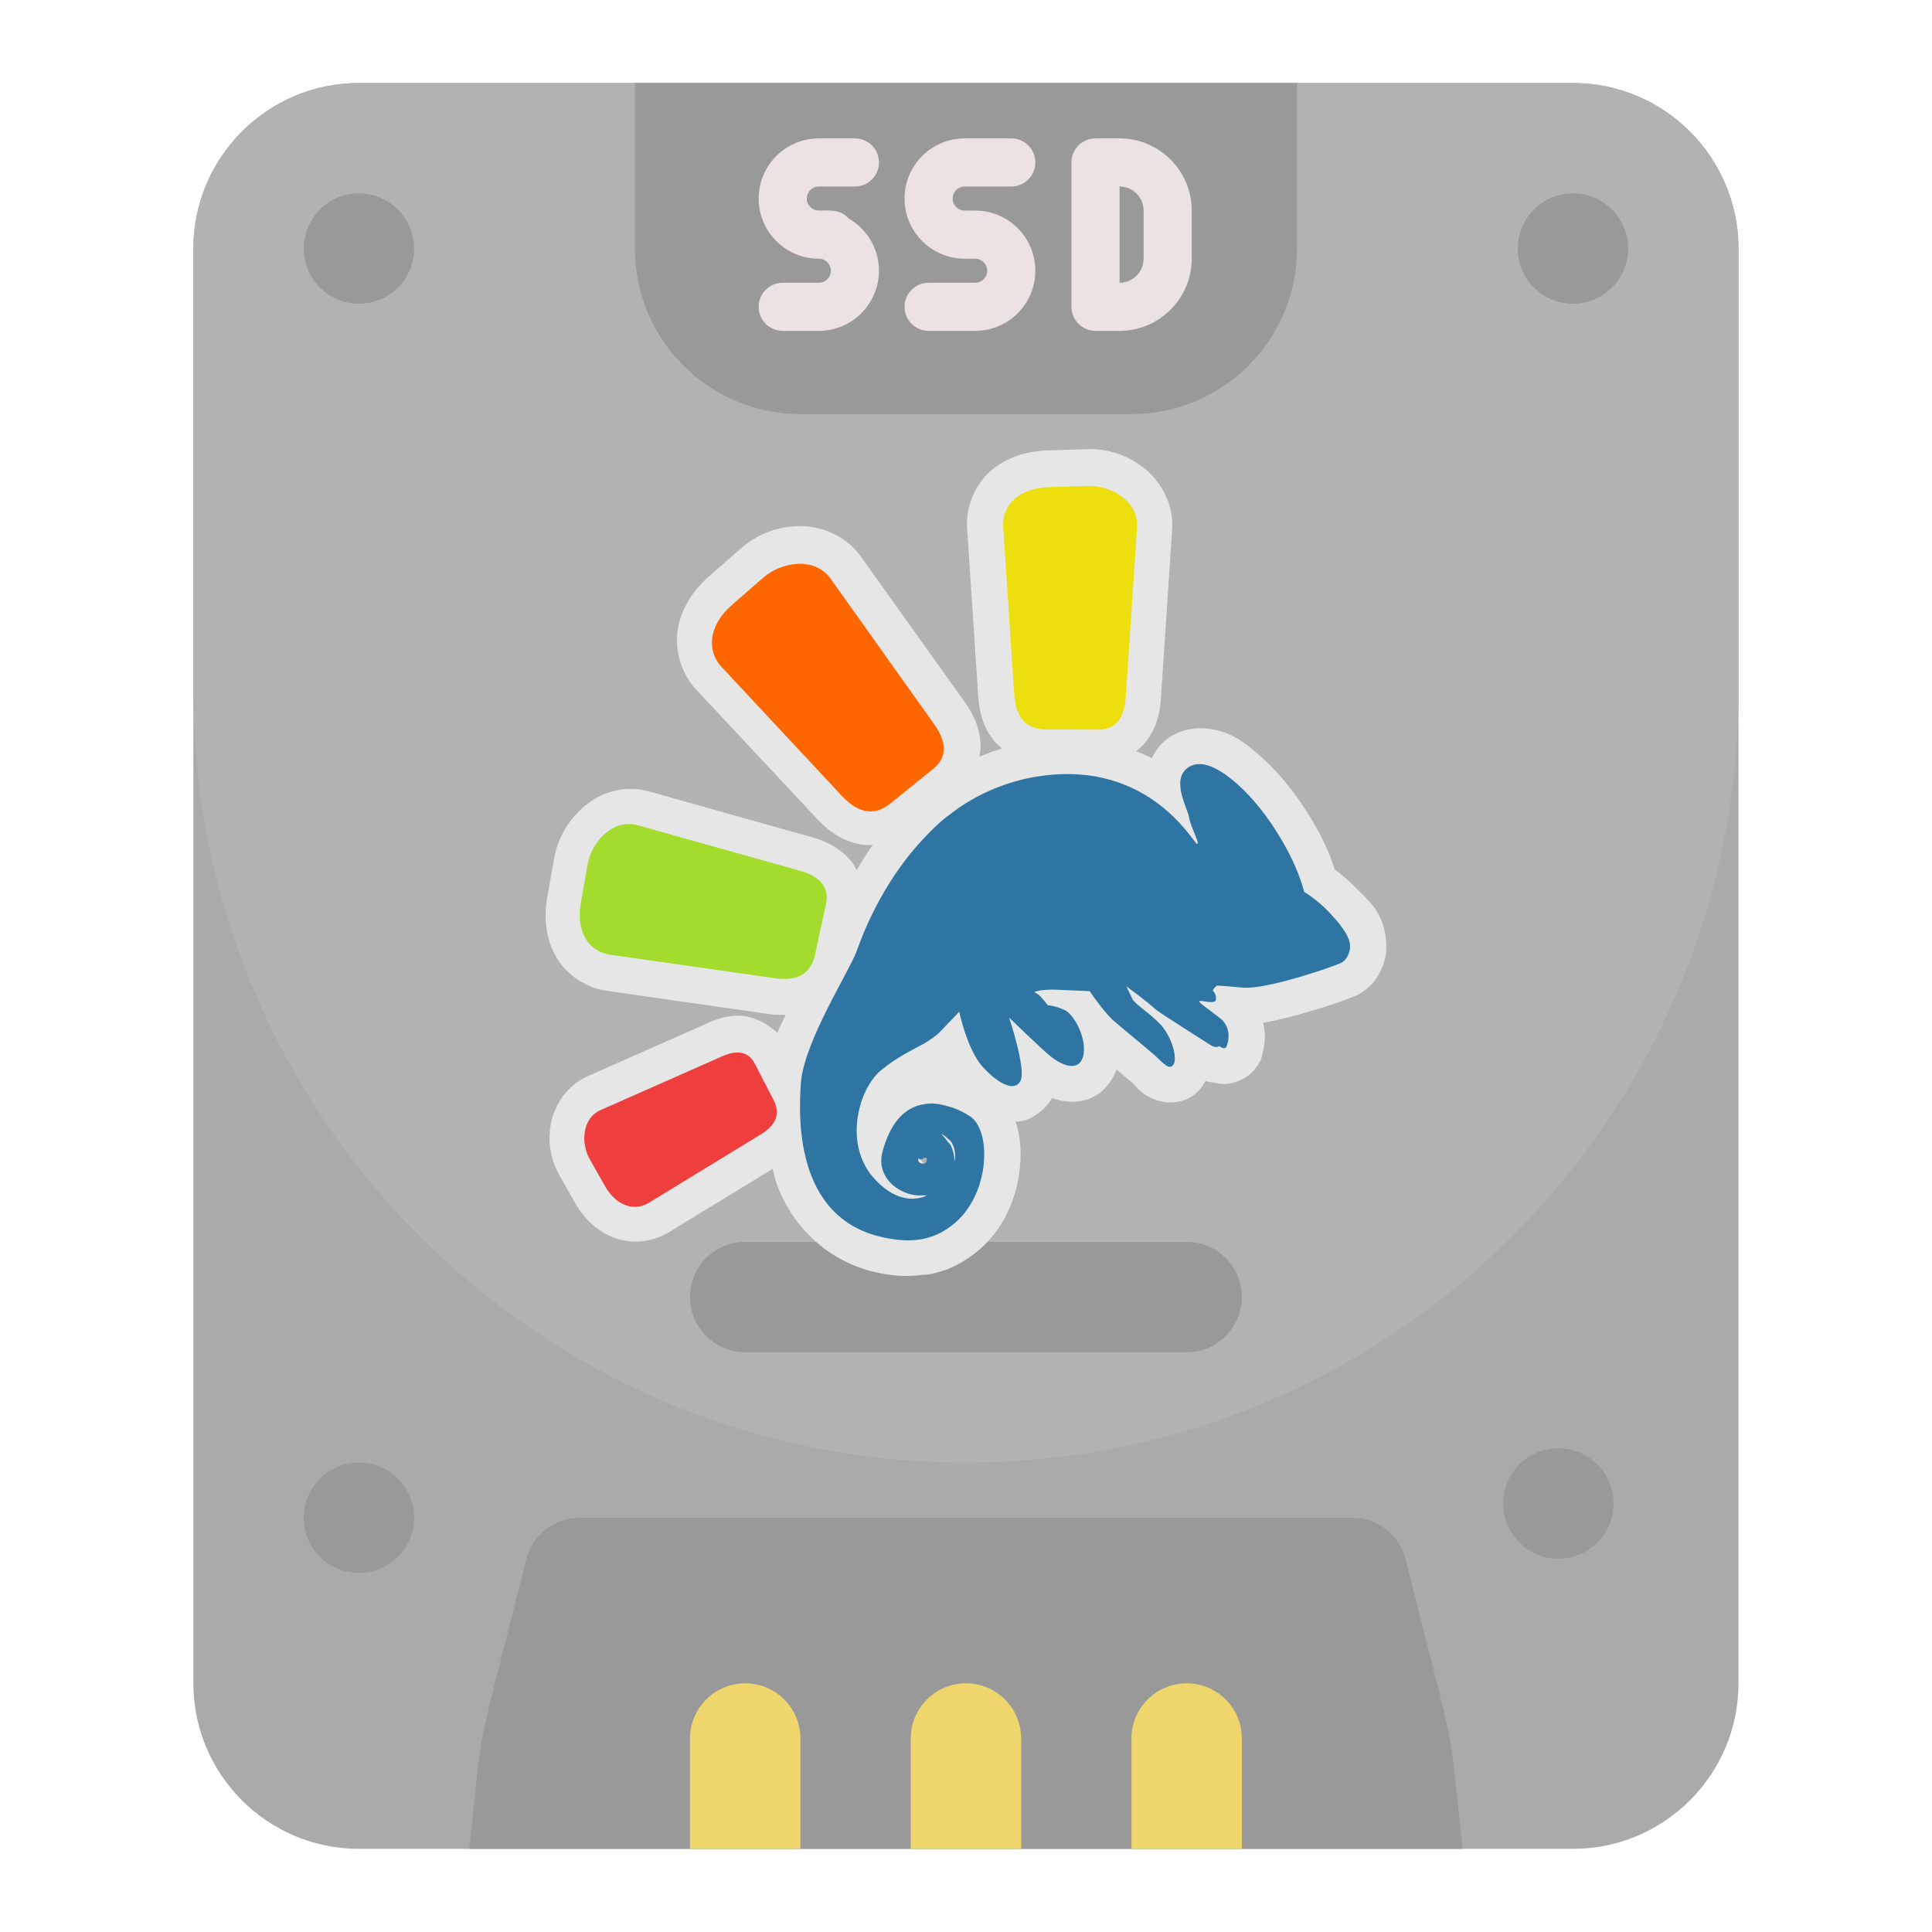 <?xml version="1.0" encoding="UTF-8" standalone="no"?>
<svg
   xmlns:dc="http://purl.org/dc/elements/1.1/"
   xmlns:cc="http://creativecommons.org/ns#"
   xmlns:rdf="http://www.w3.org/1999/02/22-rdf-syntax-ns#"
   xmlns:svg="http://www.w3.org/2000/svg"
   xmlns="http://www.w3.org/2000/svg"
   xmlns:sodipodi="http://sodipodi.sourceforge.net/DTD/sodipodi-0.dtd"
   xmlns:inkscape="http://www.inkscape.org/namespaces/inkscape"
   id="Layer_1"
   enable-background="new 0 0 512 512"
   height="512"
   viewBox="0 0 512 512"
   width="512"
   version="1.1"
   sodipodi:docname="ssd.svg"
   inkscape:version="0.92.5 (0.92.5+68)">
  <defs
     id="defs967" />
  <sodipodi:namedview
     pagecolor="#ffffff"
     bordercolor="#666666"
     borderopacity="1"
     objecttolerance="10"
     gridtolerance="10"
     guidetolerance="10"
     inkscape:pageopacity="0"
     inkscape:pageshadow="2"
     inkscape:window-width="1920"
     inkscape:window-height="1016"
     id="namedview965"
     showgrid="false"
     inkscape:zoom="0.54206915"
     inkscape:cx="618.2325"
     inkscape:cy="116.78656"
     inkscape:window-x="0"
     inkscape:window-y="27"
     inkscape:window-maximized="1"
     inkscape:current-layer="Layer_1" />
  <g
     id="g981"
     inkscape:export-xdpi="24.000002"
     inkscape:export-ydpi="24.000002">
    <rect
       y="0"
       x="-2.8421709e-14"
       height="512"
       width="512"
       id="rect949"
       style="opacity:0;fill:#ece2e2;fill-opacity:1;stroke:none;stroke-width:2.578;stroke-linecap:round;stroke-linejoin:miter;stroke-miterlimit:4;stroke-dasharray:2.578, 5.156;stroke-dashoffset:0;stroke-opacity:1;paint-order:stroke fill markers" />
    <g
       transform="matrix(0.914,0,0,0.914,22,22)"
       id="g945">
      <path
         style="fill:#aaaaaa"
         inkscape:connector-curvature="0"
         d="m 480,48 v 416 c 0,26.47 -21.53,48 -48,48 H 80 C 53.53,512 32,490.47 32,464 V 48 C 32,21.53 53.53,0 80,0 h 352 c 26.47,0 48,21.53 48,48 z"
         id="path932" />
      <path
         style="fill:#999999"
         inkscape:connector-curvature="0"
         d="M 400,512 H 112 c 4.42,-40.299 0.916,-21.624 16.48,-83.88 C 130.26,421 136.66,416 144,416 h 224 c 7.34,0 13.74,5 15.52,12.12 15.567,62.266 12.06,43.586 16.48,83.88 z"
         id="path934" />
      <path
         style="fill:#efd66c"
         inkscape:connector-curvature="0"
         d="m 336,480 v 32 h -32 v -32 c 0,-8.84 7.16,-16 16,-16 8.84,0 16,7.16 16,16 z"
         id="path936" />
      <path
         style="fill:#efd66c"
         inkscape:connector-curvature="0"
         d="m 272,480 v 32 h -32 v -32 c 0,-8.84 7.16,-16 16,-16 8.84,0 16,7.16 16,16 z"
         id="path938" />
      <path
         style="fill:#efd66c"
         inkscape:connector-curvature="0"
         d="m 208,480 v 32 h -32 v -32 c 0,-8.84 7.16,-16 16,-16 8.84,0 16,7.16 16,16 z"
         id="path940" />
      <path
         style="fill:#b2b2b2"
         inkscape:connector-curvature="0"
         d="M 480,48 V 176 C 480,299.71 379.71,400 256,400 132.294,400 32,299.721 32,176 V 48 C 32,21.53 53.53,0 80,0 h 352 c 26.47,0 48,21.53 48,48 z"
         id="path942" />
      <path
         style="fill:#999999"
         inkscape:connector-curvature="0"
         d="m 352,0 v 48 c 0,26.47 -21.53,48 -48,48 H 208 C 181.53,96 160,74.47 160,48 V 0 Z"
         id="path944" />
      <circle
         cx="427.773"
         cy="411.869"
         r="16"
         id="circle946"
         style="fill:#999999" />
      <g
         id="g1123"
         transform="matrix(0.436,0,0,0.436,147.07,-53.704)">
        <path
           id="path948"
           d="m 152,288 h -24 c -8.836,0 -16,-7.164 -16,-16 0,-8.836 7.164,-16 16,-16 h 24 c 4.411,0 8,-3.589 8,-8 0,-4.411 -3.589,-8 -8,-8 -22.056,0 -40,-17.944 -40,-40 0,-22.056 17.944,-40 40,-40 h 24 c 8.836,0 16,7.164 16,16 0,8.836 -7.164,16 -16,16 h -24 c -4.411,0 -8,3.589 -8,8 0,4.411 3.589,8 8,8 8.087,0 14.308,-0.926 19.911,5.317 C 183.907,220.23 192,233.188 192,248 c 0,22.056 -17.944,40 -40,40 z"
           inkscape:connector-curvature="0"
           style="fill:#ece2e2" />
        <path
           id="path950"
           d="m 256,288 h -31 c -8.836,0 -16,-7.164 -16,-16 0,-8.836 7.164,-16 16,-16 h 31 c 4.411,0 8,-3.589 8,-8 0,-4.411 -3.589,-8 -8,-8 -8.568,0 -8.578,0.031 -9.723,-0.092 C 225.487,238.503 209,221.141 209,200 c 0,-22.056 17.944,-40 40,-40 h 31 c 8.836,0 16,7.164 16,16 0,8.836 -7.164,16 -16,16 h -31 c -4.411,0 -8,3.589 -8,8 0,4.411 3.589,8 8,8 h 7 c 22.056,0 40,17.944 40,40 0,22.056 -17.944,40 -40,40 z"
           inkscape:connector-curvature="0"
           style="fill:#ece2e2" />
        <path
           id="path952"
           d="m 352,288 h -16 c -8.836,0 -16,-7.164 -16,-16 v -96 c 0,-8.836 7.164,-16 16,-16 h 16 c 26.467,0 48,21.533 48,48 v 32 c 0,26.467 -21.533,48 -48,48 z m 0,-32 h 0.01 z m 0,-64 v 64 c 8.822,0 16,-7.178 16,-16 v -32 c 0,-8.822 -7.178,-16 -16,-16 z"
           inkscape:connector-curvature="0"
           style="fill:#ece2e2" />
      </g>
      <g
         style="fill:#999999"
         id="g962">
        <circle
           cx="80"
           cy="416"
           r="16"
           id="circle954" />
        <circle
           cx="432"
           cy="48"
           r="16"
           id="circle956" />
        <circle
           cx="80"
           cy="48"
           r="16"
           id="circle958" />
        <path
           inkscape:connector-curvature="0"
           d="M 320,368 H 192 c -8.836,0 -16,-7.164 -16,-16 0,-8.836 7.164,-16 16,-16 h 128 c 8.836,0 16,7.164 16,16 0,8.836 -7.164,16 -16,16 z"
           id="path960" />
      </g>
      <path
         inkscape:connector-curvature="0"
         transform="translate(-432.912,33.913)"
         style="fill:#e6e6e6;fill-opacity:1;stroke-width:2.263"
         d="m 723.92,72.26 -11.498,0.371 a 10.374,10.374 0 0 0 -0.002,0 c -6.314,0.204 -12.279,2.201 -16.713,6.297 -4.434,4.096 -6.839,10.321 -6.449,16.258 a 10.374,10.374 0 0 0 0,0.002 l 3.197,48.521 c 0.288,4.374 1.316,9.15 4.809,13.328 0.627,0.75 1.406,1.365 2.17,1.99 -2.302,0.701 -4.52,1.511 -6.668,2.42 0.17,-0.882 0.376,-1.762 0.389,-2.654 0.073,-5.27 -2.041,-9.644 -4.723,-13.4 l -30.051,-42.09 a 10.374,10.374 0 0 0 -0.002,-0.002 c -4.051,-5.673 -10.709,-8.46 -16.363,-8.699 -7.271,-0.307 -13.449,2.156 -18.4,6.484 a 10.374,10.374 0 0 0 -0.002,0 l -9.094,7.951 c -4.923,4.303 -8.364,9.789 -9.219,15.92 -0.855,6.131 1.28,12.613 5.451,17.07 l 34.893,37.295 c 3.1,3.314 7.03,6.431 12.49,7.473 1.233,0.235 2.5,0.269 3.77,0.213 -1.841,2.535 -3.237,4.89 -4.688,7.314 -0.417,-0.798 -0.813,-1.612 -1.363,-2.316 -3.169,-4.057 -7.429,-6.071 -11.697,-7.271 h -0.002 l -47.01,-13.221 c -1.872,-0.527 -3.792,-0.778 -5.656,-0.762 -6.56,0.059 -11.916,3.373 -15.42,7.148 -3.504,3.776 -5.685,8.11 -6.551,12.988 l -1.994,11.227 a 10.374,10.374 0 0 0 0,0.002 c -1.097,6.184 -0.377,12.404 2.705,17.564 3.082,5.16 8.654,8.78 14.518,9.619 l 47.74,6.83 c 1.323,0.189 2.767,0.116 4.176,0.131 -0.819,1.759 -1.716,3.425 -2.43,5.256 -2.996,-2.866 -7.169,-4.968 -11.064,-5 a 10.374,10.374 0 0 0 -0.002,0 c -3.296,-0.027 -6.134,0.822 -8.732,1.971 a 10.374,10.374 0 0 0 -0.002,0.002 l -35.266,15.598 c -6.316,2.793 -9.927,9.132 -10.711,14.404 -0.784,5.273 0.154,9.988 2.627,14.355 l 4.438,7.836 a 10.374,10.374 0 0 0 0.002,0.002 c 2.645,4.669 6.59,8.507 11.652,10.307 5.063,1.8 11.036,1.11 15.541,-1.641 a 10.374,10.374 0 0 0 0.002,-0.002 l 30.158,-18.426 c 0.341,1.287 0.544,2.547 0.99,3.846 4.054,11.791 14.645,24.068 31.896,26.707 3.595,0.61 7.17,0.629 10.695,0.176 a 10.374,10.374 0 0 0 1.98,-0.18 c 0.003,-6.8e-4 0.006,-0.003 0.01,-0.004 4.056,-0.788 7.823,-2.334 11.176,-4.713 9.355,-6.184 13.628,-16.077 14.797,-25.023 0.591,-4.522 0.439,-8.932 -0.713,-13.201 -0.113,-0.421 -0.293,-0.851 -0.428,-1.277 0.593,-0.041 1.174,-0.061 1.82,-0.189 3.534,-0.705 7.07,-3.656 8.777,-6.678 0.898,0.311 1.86,0.595 2.971,0.807 2.442,0.465 5.908,0.532 9.352,-1.305 3.167,-1.689 5.295,-4.839 6.367,-7.748 1.91,1.592 4.301,3.578 4.969,4.197 1.26,1.327 2.161,2.816 6.078,4.451 2.046,0.854 5.976,1.471 9.4,-0.125 2.98,-1.389 4.427,-3.502 5.326,-5.207 0.78,0.214 1.575,0.359 2.391,0.426 0.791,0.235 1.751,0.427 3.123,0.436 2.42,0.015 6.627,-1.405 8.859,-4.34 a 10.374,10.374 0 0 0 0.01,-0.012 c 2.183,-2.878 1.893,-3.456 2.266,-4.902 0.373,-1.447 0.623,-3.083 0.58,-5.025 -0.024,-1.067 -0.216,-2.271 -0.525,-3.521 3.519,-0.453 6.704,-1.369 10.004,-2.252 5.274,-1.411 9.915,-2.965 11.682,-3.578 a 10.374,10.374 0 0 0 0.002,0 c 3.354,-1.166 5.457,-2.076 5.457,-2.076 a 10.374,10.374 0 0 0 0.434,-0.201 c 0,0 2.614,-1.468 4.25,-3.367 1.636,-1.899 3.139,-4.74 3.74,-8.045 a 10.374,10.374 0 0 0 0.168,-1.805 c 10e-4,-0.211 10e-4,-0.383 0.002,-0.521 v -0.014 l 0.004,-0.529 a 10.374,10.374 0 0 0 -0.018,-0.67 c -0.533,-9.268 -5.572,-12.566 -9.07,-16.295 a 10.374,10.374 0 0 0 -0.195,-0.201 c -2.065,-2.086 -3.99,-3.581 -5.635,-4.807 -1.232,-3.801 -3.398,-9.467 -8.436,-17.248 -3.394,-5.369 -7.641,-10.619 -12.424,-14.967 -4.801,-4.365 -9.757,-8.623 -18.035,-8.76 -2.366,-0.039 -5.04,0.456 -7.467,1.688 -3.301,1.675 -5.373,4.183 -6.68,6.986 -1.476,-0.727 -2.965,-1.424 -4.602,-2.045 0.904,-0.684 1.772,-1.418 2.496,-2.277 3.329,-3.951 4.427,-8.557 4.723,-13.008 h -0.002 l 3.266,-49.135 c 0.515,-7.752 -3.856,-14.557 -8.775,-18.145 -4.919,-3.588 -10.324,-5.17 -16.01,-4.986 z m -45.695,97.572 c -0.053,0.038 -0.09,0.081 -0.143,0.119 -0.052,0.041 -0.114,0.074 -0.166,0.115 z m -8.666,7.879 c -0.009,0.009 -0.015,0.018 -0.023,0.027 -0.019,0.021 -0.045,0.044 -0.065,0.064 z m 51.928,47.516 0.215,0.092 c -0.039,-0.017 -0.069,-0.016 -0.107,-0.033 -0.043,-0.018 -0.064,-0.04 -0.107,-0.059 z m -35.016,27.551 0.516,0.146 c -0.074,-0.023 -0.175,-0.03 -0.25,-0.053 -0.092,-0.025 -0.173,-0.07 -0.266,-0.094 z m 8.799,3.84 0.367,0.225 c -0.08,-0.051 -0.174,-0.088 -0.254,-0.139 -0.043,-0.026 -0.07,-0.06 -0.113,-0.086 z m 19.078,3.023 -0.088,0.188 c 0.022,-0.046 0.023,-0.074 0.045,-0.119 0.011,-0.023 0.033,-0.045 0.043,-0.068 z m -38.557,9.4 c 0.611,-0.063 0.891,0.006 0.771,0.006 a 10.374,10.374 0 0 0 -0.965,0.049 c 0.046,-0.006 0.151,-0.05 0.193,-0.055 z m -0.154,7.795 4.463,0.348 -2.133,3.197 c 0,0 -0.537,-0.309 -0.979,-0.562 -0.442,-0.482 -0.787,-0.985 -1.076,-1.527 a 10.374,10.374 0 0 0 -0.047,0.004 c -0.007,-0.016 -0.003,-0.017 -0.01,-0.033 h 0.039 c -0.023,-0.044 -0.063,-0.087 -0.084,-0.131 -0.508,-1.265 -0.174,-1.295 -0.174,-1.295 z m -3.898,1.426 h 4.076 a 10.374,10.374 0 0 0 0.016,0.033 10.374,10.374 0 0 0 -3.266,0.758 c -0.151,-0.092 -0.587,-0.579 -0.826,-0.791 z m 1.994,0.926 c -0.219,0.061 -0.269,0.45 -0.762,0.254 z m 13.166,9.5 -0.006,1.105 h -0.068 a 10.374,10.374 0 0 0 0.074,-1.105 z"
         id="path1071" />
      <g
         id="g4003"
         transform="matrix(2.263,0.012,-0.012,2.262,40.054,-382.173)">
        <path
           style="fill:#2e75a3"
           id="path3202"
           inkscape:connector-curvature="0"
           d="m 145.07,280.927 c 0,0 0.799,-0.399 1.039,-1.758 0,-0.08 0,-0.16 0,-0.24 v -0.24 c -0.08,-1.278 -1.359,-2.797 -2.797,-4.315 -1.678,-1.678 -3.116,-2.478 -3.116,-2.478 0,0 -0.719,-3.356 -3.756,-7.99 -2.956,-4.635 -8.071,-9.509 -10.867,-8.071 -2.797,1.438 -0.32,5.434 -0.16,6.633 0.24,1.278 1.438,3.356 1.039,3.356 -0.479,-0.08 -6.553,-11.507 -21.735,-8.31 -3.916,0.878 -7.272,2.557 -9.989,4.714 v 26.69 c 0.959,-0.959 1.358,-1.439 1.358,-1.439 0,0 1.039,4.795 2.957,6.953 1.918,2.157 4.235,3.436 4.954,1.837 0.719,-1.518 -1.518,-8.07 -1.518,-8.07 0,0 4.155,3.995 5.354,4.954 1.199,0.958 3.516,2.157 4.155,0 0.559,-2.157 -1.119,-5.433 -2.477,-5.992 -1.278,-0.56 -2.078,-0.56 -2.078,-0.56 0,0 -0.799,-1.039 -1.199,-1.359 -0.479,-0.32 -0.559,-0.319 -0.559,-0.319 0,0 0.719,-0.4 2.957,-0.32 2.317,0.08 4.155,0.16 4.155,0.16 0,0 2.078,3.036 3.356,3.995 1.199,1.039 4.315,3.516 5.434,4.554 1.039,1.039 1.678,1.519 2.078,0.639 0.32,-0.879 -0.24,-3.196 -1.678,-4.874 -1.518,-1.598 -3.116,-2.477 -3.676,-3.276 -0.479,-0.959 -0.799,-1.678 -0.799,-1.678 0,0 2.957,2.157 3.676,2.877 0.799,0.639 6.073,3.915 6.952,4.474 0.879,0.64 1.279,0.24 1.279,0.24 0,0 0.639,0.479 0.879,0.16 0.24,-0.32 0.879,-2.477 -0.799,-3.755 -1.758,-1.359 -2.797,-1.998 -2.637,-2.158 0.08,-0.159 1.838,0.4 2.077,-0.08 0.16,-0.399 -0.08,-1.038 -0.32,-1.198 -0.16,-0.241 0.48,-0.72 0.48,-0.72 0,0 0.639,0 3.276,0.24 2.637,0.24 9.269,-1.997 10.628,-2.477 1.358,-0.48 2.077,-0.799 2.077,-0.799 z m -50.342,34.36 c 5.514,-3.595 5.753,-12.705 2.717,-14.463 -0.879,-0.559 -1.758,-0.958 -2.717,-1.199 v 4.156 c 0.24,0.159 0.48,0.4 0.639,0.799 0.479,0.959 0.24,2.157 0.24,2.157 0,0 -0.08,-1.518 -0.639,-2.317 -0.08,-0.08 -0.16,-0.16 -0.24,-0.24 z m 0,-53.059 c -1.198,0.88 -2.237,1.918 -3.196,2.957 v 26.449 c 0.799,-0.479 1.518,-0.959 2.158,-1.598 0.4,-0.399 0.719,-0.799 1.039,-1.118 z m -3.196,54.417 c 1.199,-0.239 2.317,-0.719 3.196,-1.358 V 304.18 c -0.479,-0.639 -0.879,-1.039 -0.879,-1.039 0,0 0.4,0.16 0.879,0.64 v -4.156 c -1.039,-0.319 -2.158,-0.479 -3.196,-0.239 v 6.952 0 c 0.24,-0.16 0.639,-0.24 0.479,0.32 -0.08,0.32 -0.32,0.319 -0.48,0.32 v 0 4.075 c 0.16,0 0.399,0 0.559,-0.08 0,0 -0.16,0.16 -0.56,0.319 z m 0,-51.46 c -5.594,5.913 -8.071,13.025 -8.63,14.623 -0.879,2.477 -6.552,11.426 -7.032,16.7 -0.4,5.354 -0.479,18.379 11.667,20.137 1.438,0.24 2.797,0.239 3.995,-10e-4 v -5.353 c -1.119,0.319 -3.596,0.639 -6.393,-2.557 -3.756,-4.315 -1.918,-11.347 1.039,-13.745 1.918,-1.598 3.756,-2.477 5.354,-3.356 z m 0,34.2 v 6.952 c -0.24,0.16 -0.4,0.16 -0.559,-0.08 -0.16,0.48 0.16,0.719 0.559,0.719 v 4.075 c -2.557,0.239 -6.073,-1.998 -5.194,-5.514 1.039,-3.994 2.957,-5.752 5.194,-6.152 z" />
        <g
           id="g3217"
           transform="matrix(0.383,0,0,0.383,20.089,125.613)"
           inkscape:transform-center-y="-44.562164">
          <path
             style="fill:#eddf0e"
             id="rect3215"
             sodipodi:nodetypes="sssssssss"
             inkscape:connector-curvature="0"
             d="m 227.414,246.939 13.283,-0.497 c 7.13,-0.267 16.92,4.74 16.36,13.874 l -3.482,56.799 c -0.436,7.122 -3.506,10.89 -9.149,10.891 h -17.511 c -7.135,-10e-4 -10.136,-4.519 -10.641,-11.636 l -3.979,-56.054 c -0.503,-7.119 5,-12.998 15.119,-13.377 z" />
        </g>
        <g
           id="g3221"
           transform="matrix(0.311,-0.254,0.254,0.311,-108.325,252.836)"
           inkscape:transform-center-x="29.82031"
           inkscape:transform-center-y="-36.33424">
          <path
             style="fill:#fd6600"
             id="path3223"
             sodipodi:nodetypes="sssssssss"
             inkscape:connector-curvature="0"
             d="m 364.994,242.27 13.283,-0.498 c 7.129,-0.267 16.919,4.74 16.36,13.874 l -3.481,56.799 c -0.437,7.122 -3.506,10.89 -9.149,10.89 l -17.511,0.001 c -7.135,-0.001 -10.136,-4.519 -10.64,-11.636 l -3.979,-56.054 c -0.506,-7.117 4.998,-12.998 15.117,-13.376 z" />
        </g>
        <g
           id="g3225"
           transform="matrix(0.078,-0.371,0.371,0.078,-104.36,429.721)"
           inkscape:transform-center-x="43.056986"
           inkscape:transform-center-y="-9.8080536">
          <path
             style="fill:#a4dc2d"
             id="path3227"
             sodipodi:nodetypes="sssssssss"
             inkscape:connector-curvature="0"
             d="m 485.005,307.459 13.284,-0.497 c 7.129,-0.267 16.92,4.739 16.36,13.874 l -3.481,56.8 c -0.436,7.121 -3.506,10.889 -9.149,10.89 h -17.512 c -7.135,0 -10.134,-4.519 -10.64,-11.636 l -3.978,-56.054 c -0.505,-7.117 4.999,-12.998 15.116,-13.377 z" />
        </g>
        <g
           id="g3229"
           transform="matrix(-0.139,-0.265,0.265,-0.139,13.934,526.869)"
           inkscape:transform-center-x="30.900947"
           inkscape:transform-center-y="16.468461">
          <path
             style="fill:#ef3e3e"
             id="path3231"
             sodipodi:nodetypes="sssssssss"
             inkscape:connector-curvature="0"
             d="m 584.441,445.677 13.283,-0.497 c 7.131,-0.266 16.921,4.741 16.36,13.874 l -3.48,56.8 c -0.438,7.121 -3.505,10.89 -9.149,10.89 h -17.511 c -7.134,0 -10.135,-4.518 -10.639,-11.635 l -3.98,-56.054 c -0.504,-7.118 4.999,-12.998 15.116,-13.378 z" />
        </g>
      </g>
    </g>
  </g>
</svg>
